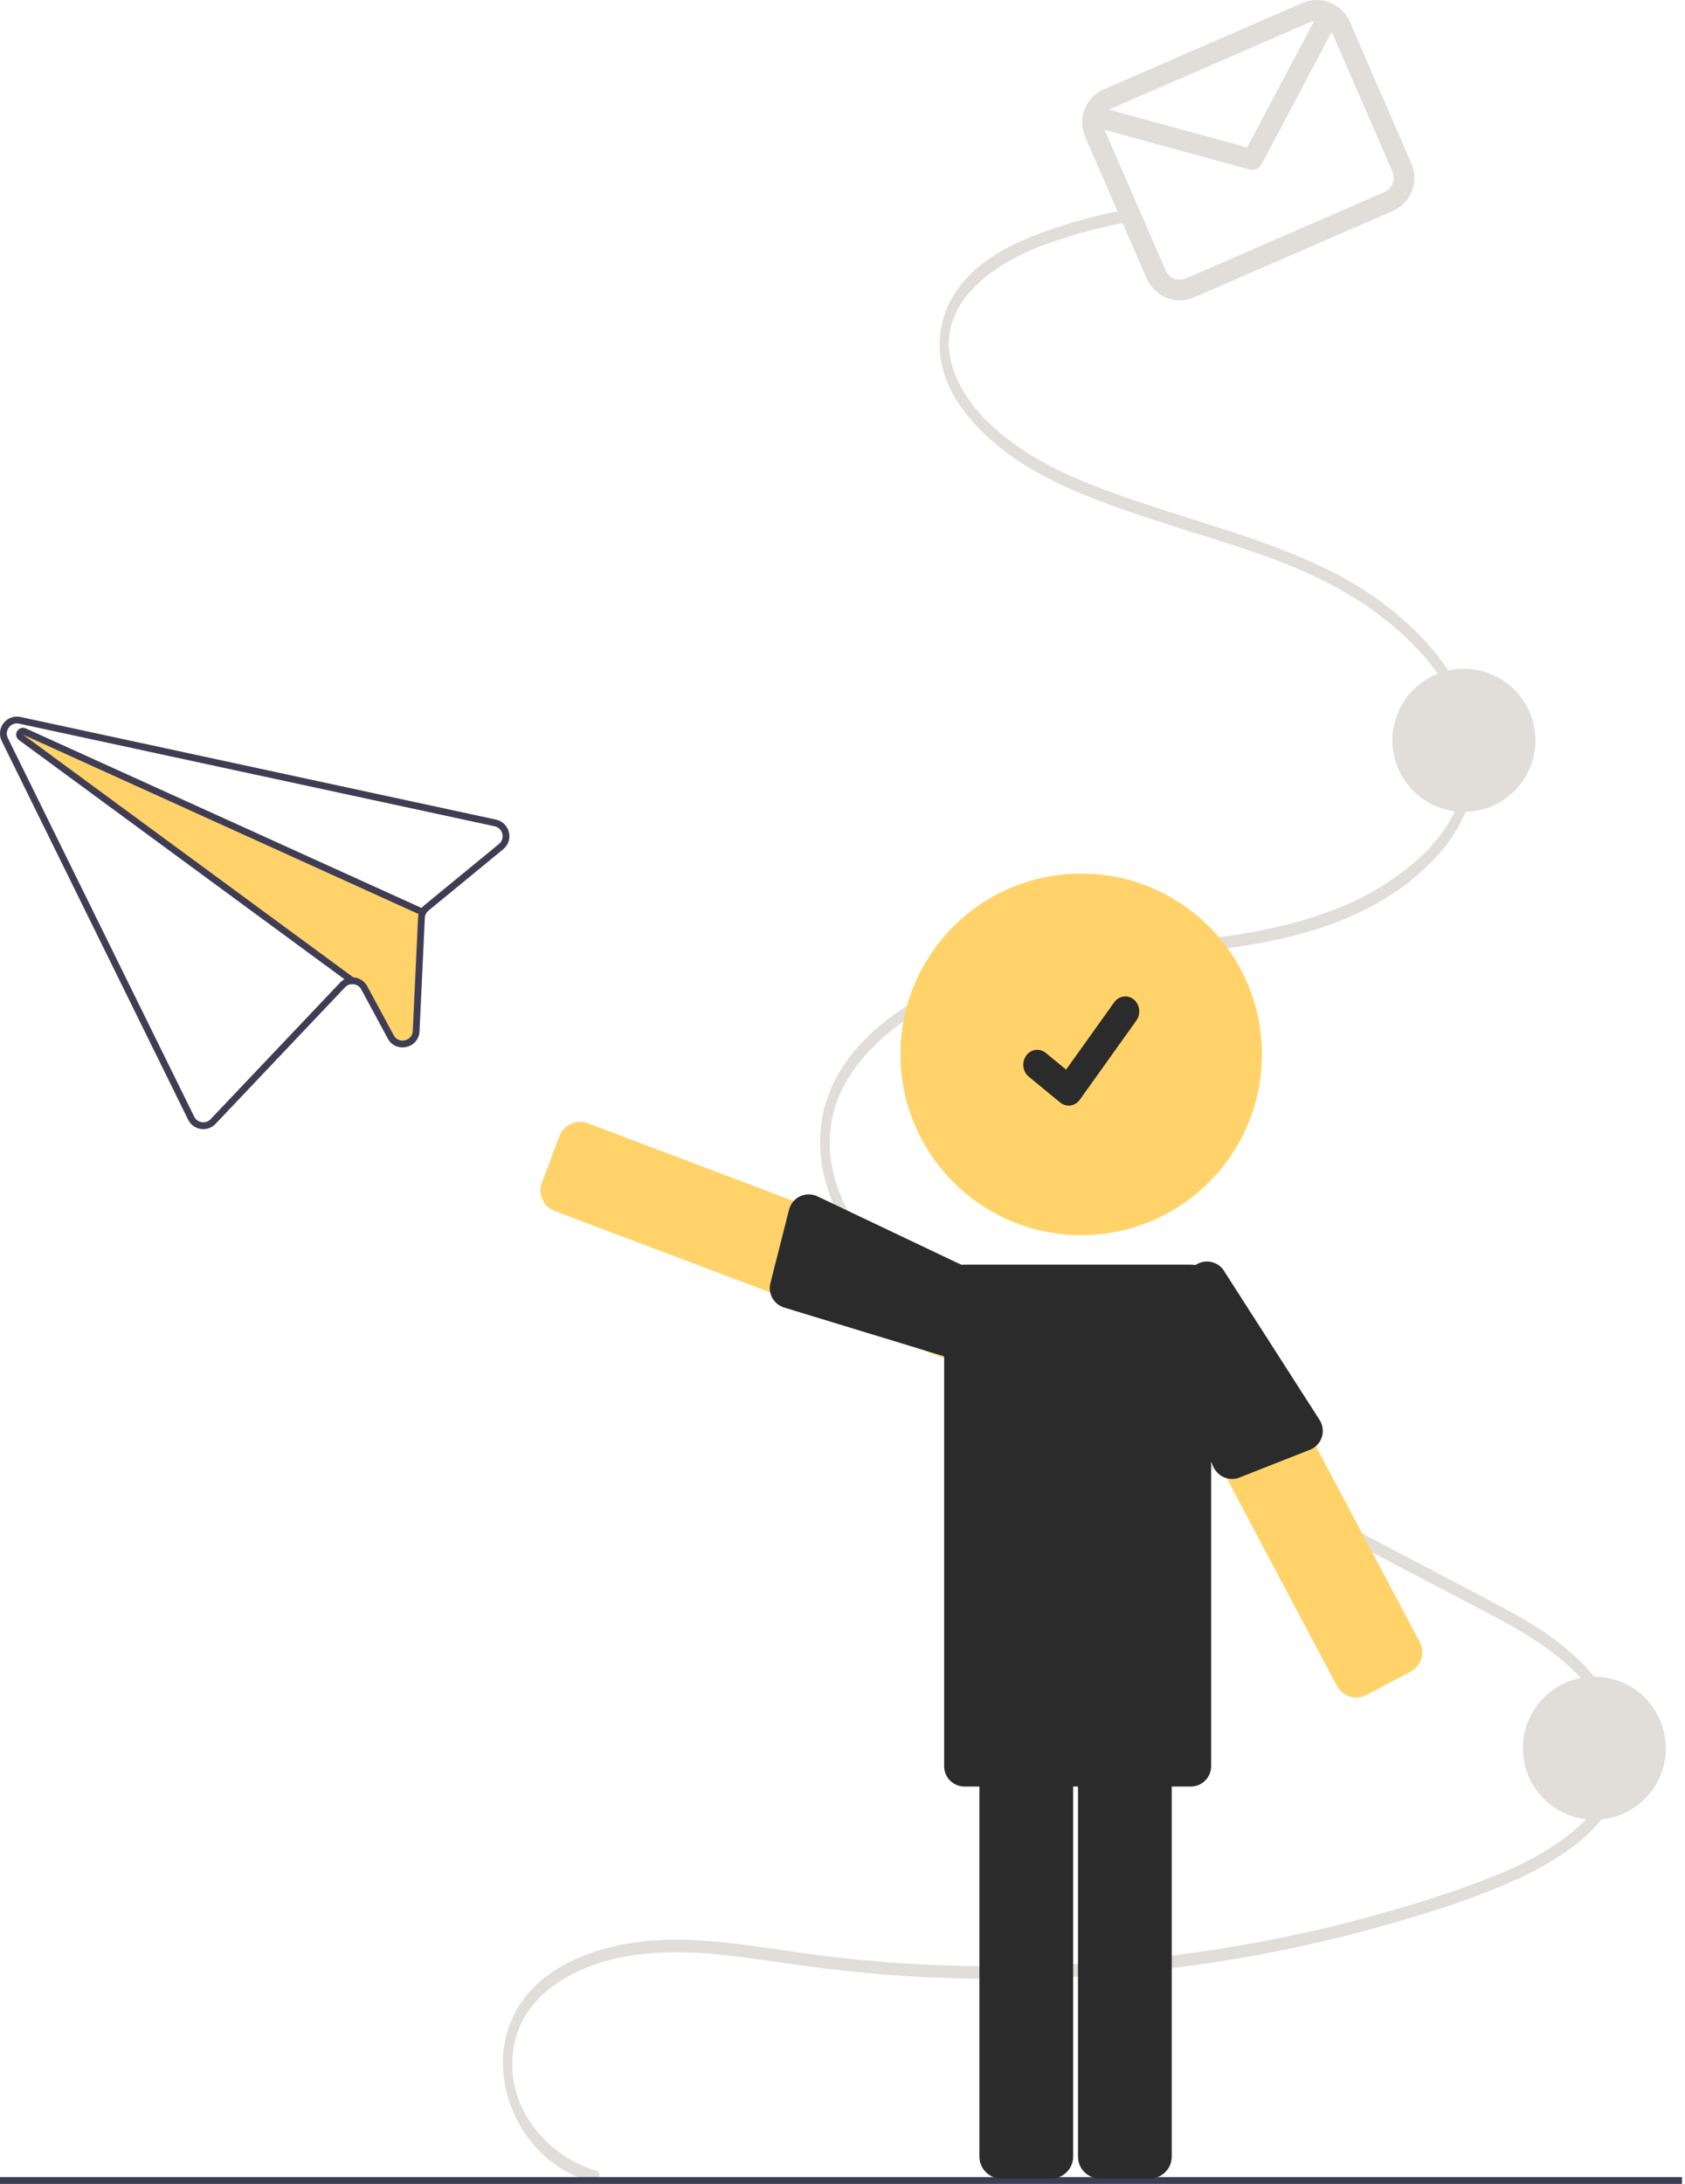 <svg width="247" height="320" viewBox="0 0 247 320" fill="none" xmlns="http://www.w3.org/2000/svg">
<g clip-path="url(#clip0_574_6440)">
<path d="M72.718 120.098L3.897 105.252L3.002 105.06C2.547 104.961 2.073 104.993 1.634 105.151C1.196 105.31 0.811 105.589 0.525 105.956C0.238 106.324 0.061 106.764 0.013 107.228C-0.034 107.692 0.05 108.159 0.257 108.577L27.582 164.067C27.759 164.424 28.019 164.733 28.34 164.968C28.661 165.203 29.034 165.357 29.427 165.418C29.822 165.48 30.225 165.444 30.603 165.315C30.98 165.185 31.321 164.966 31.595 164.675L50.574 144.663C50.709 144.517 50.873 144.401 51.055 144.321C51.237 144.242 51.434 144.201 51.633 144.201C51.903 144.197 52.169 144.267 52.403 144.403C52.636 144.538 52.829 144.735 52.959 144.972L56.846 152.163C57.095 152.642 57.496 153.025 57.987 153.25C58.478 153.474 59.029 153.529 59.555 153.404L59.574 153.399C60.106 153.287 60.584 152.999 60.932 152.581C61.28 152.164 61.478 151.642 61.493 151.099L62.272 134.501C62.281 134.294 62.333 134.091 62.424 133.904C62.522 133.72 62.654 133.556 62.814 133.423L73.763 124.435C74.123 124.139 74.393 123.748 74.541 123.307C74.689 122.865 74.709 122.391 74.6 121.939C74.491 121.486 74.256 121.073 73.924 120.748C73.591 120.422 73.173 120.197 72.718 120.098ZM73.138 123.671L62.189 132.659C62.046 132.773 61.917 132.904 61.803 133.048L3.772 106.73C3.721 106.706 3.668 106.687 3.613 106.674C3.389 106.616 3.152 106.638 2.943 106.737C2.734 106.835 2.566 107.004 2.468 107.213C2.37 107.423 2.348 107.66 2.406 107.883C2.464 108.107 2.599 108.303 2.786 108.438L50.501 143.488C50.259 143.614 50.04 143.781 49.855 143.981L30.876 163.993C30.711 164.166 30.507 164.297 30.281 164.374C30.055 164.452 29.813 164.474 29.577 164.438C29.341 164.402 29.116 164.31 28.923 164.169C28.73 164.028 28.574 163.842 28.468 163.628L1.143 108.138C1.021 107.887 0.972 107.607 1.001 107.33C1.03 107.052 1.137 106.789 1.309 106.569C1.48 106.349 1.71 106.182 1.972 106.087C2.234 105.991 2.518 105.971 2.791 106.029L3.706 106.227L72.506 121.068C72.779 121.127 73.03 121.262 73.23 121.457C73.43 121.652 73.572 121.9 73.638 122.171C73.704 122.443 73.692 122.727 73.603 122.993C73.515 123.258 73.354 123.493 73.138 123.671Z" fill="#FFD369"/>
<path d="M87.388 318.05C81.215 316.382 73.702 309.448 75.31 299.916C76.108 295.189 79.17 292.129 82.344 290.15C86.735 287.413 91.736 286.382 96.556 286.121C102.114 285.821 107.667 286.578 113.184 287.38C118.631 288.171 124.078 288.879 129.549 289.312C150.957 290.991 172.497 289.392 193.422 284.569C198.587 283.377 203.72 281.979 208.823 280.374C213.659 278.951 218.386 277.184 222.97 275.087C229.036 272.175 238.902 266.507 238.098 256.01C237.671 250.445 234.394 246 231.088 242.903C227.09 239.158 222.465 236.695 217.934 234.302C196.862 223.174 175.749 212.178 154.656 201.116C149.733 198.535 144.777 196.022 140 192.997C135.527 190.165 131.074 186.875 127.475 182.325C124.331 178.352 121.521 173.018 121.62 167.055C121.702 162.11 123.953 157.913 126.709 154.777C133.533 147.012 143.185 143.864 151.91 142.215C162.748 140.166 173.744 140.177 184.59 138.198C193.348 136.601 202.705 133.517 209.827 126.291C212.84 123.352 214.971 119.628 215.979 115.542C216.889 111.262 216.447 106.805 214.714 102.787C212.785 98.178 209.707 94.507 206.471 91.502C202.754 88.097 198.538 85.28 193.97 83.149C184.35 78.565 174.235 76.179 164.382 72.661C159.55 70.936 154.669 69.044 150.181 66.081C146.38 63.571 142.239 60.187 140.124 55.154C135.76 44.772 146.171 38.584 152.069 36.24C156.079 34.72 160.208 33.537 164.415 32.706C165.305 32.515 164.927 30.739 164.042 30.93C159.614 31.793 155.274 33.06 151.077 34.715C147.52 36.193 143.85 38.135 141.056 41.478C139.784 42.987 138.843 44.746 138.295 46.642C137.747 48.539 137.604 50.529 137.875 52.484C138.615 57.465 141.832 61.304 144.854 64.084C148.849 67.761 153.405 70.162 158.023 72.119C162.888 74.18 167.856 75.787 172.822 77.363C182.745 80.512 193.113 83.318 202.071 90.018C208.337 94.705 216.85 103.493 214.766 114.386C213.84 119.222 211.031 123.002 207.998 125.783C204.438 128.952 200.331 131.449 195.879 133.152C176.028 141.141 154.181 135.428 134.842 146.279C128.266 149.968 120.279 156.685 120.215 167.254C120.182 172.744 122.382 177.779 125.103 181.759C128.362 186.526 132.582 190.051 136.875 192.997C141.396 195.985 146.09 198.703 150.932 201.136C156.222 203.914 161.514 206.689 166.806 209.461L198.924 226.303L214.882 234.672C219.752 237.226 224.747 239.676 229.176 243.425C232.801 246.495 237.085 251.531 236.715 257.785C236.422 262.751 233.122 266.335 230.107 268.732C226.204 271.834 221.818 273.841 217.455 275.509C212.422 277.433 207.306 279.028 202.181 280.463C191.682 283.397 180.967 285.495 170.136 286.735C159.333 287.979 148.449 288.385 137.583 287.948C132.092 287.728 126.61 287.288 121.137 286.631C115.495 285.951 109.878 284.905 104.221 284.44C99.105 284.02 93.939 284.117 88.901 285.468C84.694 286.595 80.249 288.605 77.056 292.526C74.702 295.519 73.523 299.27 73.742 303.072C73.958 306.866 75.31 310.507 77.624 313.522C79.974 316.601 83.275 318.818 87.015 319.826C87.897 320.064 88.274 318.289 87.388 318.05Z" fill="#E1DDD9"/>
<path d="M247 319H0V320H247V319Z" fill="#3F3D56"/>
<path d="M233.708 266.642C239.495 266.642 244.186 261.95 244.186 256.164C244.186 250.377 239.495 245.685 233.708 245.685C227.921 245.685 223.229 250.377 223.229 256.164C223.229 261.95 227.921 266.642 233.708 266.642Z" fill="#E1DDD9"/>
<path d="M214.591 118.957C220.378 118.957 225.07 114.265 225.07 108.478C225.07 102.691 220.378 98 214.591 98C208.805 98 204.113 102.691 204.113 108.478C204.113 114.265 208.805 118.957 214.591 118.957Z" fill="#E1DDD9"/>
<path d="M190.901 0.438L161.806 13.086C160.522 13.647 159.511 14.694 158.997 15.998C158.484 17.302 158.508 18.757 159.065 20.044L168.1 40.825C168.66 42.11 169.707 43.121 171.012 43.634C172.316 44.148 173.771 44.124 175.057 43.566L204.151 30.918C205.436 30.358 206.447 29.311 206.961 28.007C207.474 26.702 207.45 25.247 206.893 23.961L197.858 3.179C197.298 1.894 196.251 0.884 194.946 0.37C193.642 -0.144 192.187 -0.119 190.901 0.438ZM192.106 3.209C192.28 3.134 192.462 3.082 192.65 3.053L182.813 21.611L162.61 16.082C162.736 15.994 162.87 15.919 163.011 15.857L192.106 3.209ZM202.947 28.147L173.852 40.795C173.301 41.034 172.678 41.045 172.119 40.825C171.56 40.604 171.111 40.171 170.871 39.621L161.917 19.026L183.183 24.845C183.514 24.936 183.866 24.911 184.181 24.774C184.496 24.638 184.755 24.399 184.916 24.095L195.212 4.67L204.122 25.166C204.361 25.717 204.371 26.34 204.151 26.899C203.931 27.459 203.498 27.907 202.947 28.147Z" fill="#E1DDD9"/>
<path d="M158.492 180.984C173.123 180.984 184.984 169.123 184.984 154.492C184.984 139.861 173.123 128 158.492 128C143.861 128 132 139.861 132 154.492C132 169.123 143.861 180.984 158.492 180.984Z" fill="#FFD369"/>
<path d="M156.655 162C156.214 162.001 155.784 161.848 155.431 161.564L155.409 161.546L150.802 157.761C150.589 157.586 150.41 157.367 150.275 157.117C150.14 156.867 150.053 156.592 150.018 156.306C149.982 156.02 150 155.729 150.069 155.45C150.139 155.172 150.259 154.91 150.422 154.681C150.586 154.453 150.79 154.26 151.022 154.116C151.255 153.972 151.512 153.878 151.778 153.84C152.045 153.802 152.316 153.821 152.575 153.895C152.835 153.97 153.079 154.098 153.292 154.274L156.276 156.729L163.328 146.86C163.492 146.631 163.696 146.439 163.929 146.295C164.162 146.15 164.418 146.057 164.685 146.019C164.951 145.981 165.222 146 165.482 146.075C165.742 146.149 165.985 146.278 166.198 146.453L166.155 146.517L166.2 146.454C166.63 146.809 166.911 147.333 166.982 147.91C167.053 148.487 166.908 149.071 166.578 149.534L158.283 161.143C158.091 161.41 157.845 161.627 157.562 161.775C157.28 161.924 156.969 162.001 156.655 162Z" fill="#2B2B2B"/>
<path d="M154.093 319.217H146.787C145.934 319.216 145.116 318.877 144.513 318.274C143.91 317.67 143.571 316.853 143.57 315.999V255.108C143.571 254.255 143.91 253.437 144.513 252.834C145.116 252.231 145.934 251.891 146.787 251.89H154.093C154.946 251.891 155.764 252.231 156.367 252.834C156.971 253.437 157.31 254.255 157.311 255.108V315.999C157.31 316.853 156.971 317.67 156.367 318.274C155.764 318.877 154.946 319.216 154.093 319.217Z" fill="#2B2B2B"/>
<path d="M168.544 319.217H161.238C160.384 319.216 159.567 318.877 158.963 318.274C158.36 317.67 158.021 316.853 158.02 315.999V255.108C158.021 254.255 158.36 253.437 158.963 252.834C159.567 252.231 160.384 251.891 161.238 251.89H168.544C169.397 251.891 170.214 252.231 170.818 252.834C171.421 253.437 171.76 254.255 171.761 255.108V315.999C171.76 316.853 171.421 317.67 170.818 318.274C170.214 318.877 169.397 319.216 168.544 319.217Z" fill="#2B2B2B"/>
<path d="M198.82 248.74C198.499 248.74 198.179 248.692 197.873 248.598C197.468 248.475 197.092 248.273 196.766 248.004C196.44 247.735 196.171 247.404 195.974 247.03L167.43 193.242C167.232 192.869 167.109 192.461 167.069 192.04C167.029 191.619 167.072 191.195 167.196 190.791C167.319 190.387 167.522 190.012 167.791 189.686C168.06 189.36 168.39 189.09 168.763 188.892L175.217 185.467C175.59 185.269 175.999 185.147 176.419 185.106C176.84 185.066 177.264 185.109 177.668 185.233C178.072 185.357 178.448 185.559 178.774 185.828C179.1 186.097 179.369 186.428 179.567 186.801L208.111 240.588C208.309 240.962 208.432 241.37 208.472 241.791C208.512 242.211 208.469 242.636 208.345 243.04C208.222 243.444 208.019 243.819 207.75 244.145C207.481 244.471 207.151 244.741 206.777 244.939L200.324 248.363C199.861 248.611 199.344 248.74 198.82 248.74Z" fill="#FFD369"/>
<path d="M139.398 199.163C139.012 199.163 138.629 199.093 138.268 198.956L81.304 177.437C80.909 177.287 80.547 177.062 80.24 176.772C79.932 176.483 79.684 176.136 79.51 175.751C79.337 175.366 79.241 174.95 79.228 174.528C79.215 174.106 79.286 173.685 79.436 173.29L82.013 166.455C82.317 165.658 82.924 165.014 83.702 164.664C84.48 164.313 85.365 164.285 86.164 164.586L143.126 186.1C143.923 186.404 144.567 187.01 144.918 187.786C145.269 188.563 145.299 189.447 145 190.246L142.418 197.082C142.185 197.694 141.771 198.22 141.232 198.592C140.693 198.964 140.053 199.163 139.398 199.163Z" fill="#FFD369"/>
<path d="M174.565 185.306H141.369C139.729 185.306 138.399 186.635 138.399 188.276V258.801C138.399 260.441 139.729 261.771 141.369 261.771H174.565C176.205 261.771 177.535 260.441 177.535 258.801V188.276C177.535 186.635 176.205 185.306 174.565 185.306Z" fill="#2B2B2B"/>
<path d="M138.355 198.725L114.945 191.587C114.214 191.364 113.598 190.869 113.223 190.204C112.849 189.539 112.744 188.755 112.932 188.015L115.665 177.247C115.773 176.821 115.974 176.425 116.253 176.087C116.533 175.748 116.883 175.476 117.281 175.289C117.678 175.103 118.111 175.006 118.55 175.007C118.989 175.008 119.422 175.106 119.819 175.295L143.038 186.332C143.774 186.611 144.369 187.171 144.694 187.888C145.018 188.605 145.045 189.421 144.768 190.158L142.186 196.994C141.907 197.731 141.347 198.328 140.628 198.652C139.91 198.977 139.092 199.003 138.355 198.725Z" fill="#2B2B2B"/>
<path d="M167.85 192.633L177.89 214.954C178.203 215.65 178.772 216.199 179.479 216.486C180.187 216.774 180.977 216.778 181.687 216.499L192.024 212.427C192.432 212.266 192.8 212.016 193.1 211.696C193.401 211.377 193.627 210.994 193.762 210.576C193.896 210.159 193.937 209.717 193.881 209.281C193.824 208.846 193.672 208.429 193.435 208.059L179.552 186.421C179.182 185.726 178.552 185.207 177.799 184.976C177.047 184.745 176.234 184.821 175.538 185.188L169.083 188.614C168.387 188.984 167.866 189.615 167.635 190.369C167.404 191.122 167.481 191.937 167.85 192.633Z" fill="#2B2B2B"/>
<path d="M72.718 120.098L3.897 105.252L3.002 105.06C2.547 104.961 2.073 104.993 1.634 105.151C1.196 105.31 0.811 105.589 0.525 105.956C0.238 106.324 0.061 106.764 0.013 107.228C-0.034 107.692 0.05 108.159 0.257 108.577L27.582 164.067C27.759 164.424 28.019 164.733 28.34 164.968C28.661 165.203 29.034 165.357 29.427 165.418C29.822 165.48 30.225 165.444 30.603 165.315C30.98 165.185 31.321 164.966 31.595 164.675L50.574 144.663C50.709 144.517 50.873 144.401 51.055 144.321C51.237 144.242 51.434 144.201 51.633 144.201C51.903 144.197 52.169 144.267 52.403 144.403C52.636 144.538 52.829 144.735 52.959 144.972L56.846 152.163C57.095 152.642 57.496 153.025 57.987 153.25C58.478 153.474 59.029 153.529 59.555 153.404L59.574 153.399C60.106 153.287 60.584 152.999 60.932 152.581C61.28 152.164 61.478 151.642 61.493 151.099L62.272 134.501C62.281 134.294 62.333 134.091 62.424 133.904C62.522 133.72 62.654 133.556 62.814 133.423L73.763 124.435C74.123 124.139 74.393 123.748 74.541 123.307C74.689 122.865 74.709 122.391 74.6 121.939C74.491 121.486 74.256 121.073 73.924 120.748C73.591 120.422 73.173 120.197 72.718 120.098ZM73.138 123.671L62.189 132.659C62.046 132.773 61.917 132.904 61.803 133.048C61.701 133.176 61.613 133.314 61.54 133.461C61.464 133.611 61.403 133.769 61.36 133.932L61.361 133.937C61.316 134.106 61.29 134.28 61.283 134.456L60.505 151.054C60.498 151.38 60.381 151.695 60.172 151.946C59.963 152.196 59.675 152.369 59.355 152.434L59.346 152.436C59.03 152.514 58.698 152.484 58.402 152.35C58.107 152.215 57.865 151.985 57.717 151.696L53.828 144.501C53.628 144.131 53.336 143.818 52.981 143.592C52.626 143.367 52.219 143.235 51.799 143.211L51.794 143.212C51.737 143.209 51.681 143.207 51.626 143.209C51.234 143.209 50.848 143.305 50.501 143.488C50.259 143.614 50.041 143.781 49.855 143.981L30.876 163.993C30.711 164.166 30.507 164.297 30.281 164.374C30.055 164.452 29.813 164.474 29.577 164.438C29.341 164.402 29.116 164.31 28.923 164.169C28.73 164.028 28.574 163.842 28.468 163.628L1.143 108.138C1.021 107.887 0.972 107.607 1.001 107.33C1.03 107.052 1.137 106.789 1.309 106.569C1.48 106.349 1.71 106.182 1.972 106.087C2.234 105.991 2.518 105.971 2.791 106.029L3.706 106.227L72.506 121.068C72.779 121.127 73.03 121.262 73.23 121.457C73.43 121.652 73.572 121.9 73.638 122.171C73.704 122.443 73.692 122.727 73.603 122.993C73.515 123.258 73.354 123.493 73.138 123.671Z" fill="#3F3D56"/>
<path d="M62.023 133.146L61.614 134.048L61.361 133.937L61.36 133.932L3.375 107.639L51.794 143.212L51.799 143.211L51.927 143.309L51.343 144.108L50.501 143.488L2.786 108.438C2.599 108.303 2.464 108.107 2.406 107.883C2.348 107.66 2.37 107.423 2.468 107.213C2.566 107.004 2.734 106.835 2.943 106.737C3.152 106.638 3.389 106.616 3.613 106.674C3.668 106.687 3.721 106.706 3.772 106.73L61.803 133.048L62.023 133.146Z" fill="#3F3D56"/>
</g>
<defs>
<clipPath id="clip0_574_6440">
<rect width="246.559" height="320" fill="white"/>
</clipPath>
</defs>
</svg>
